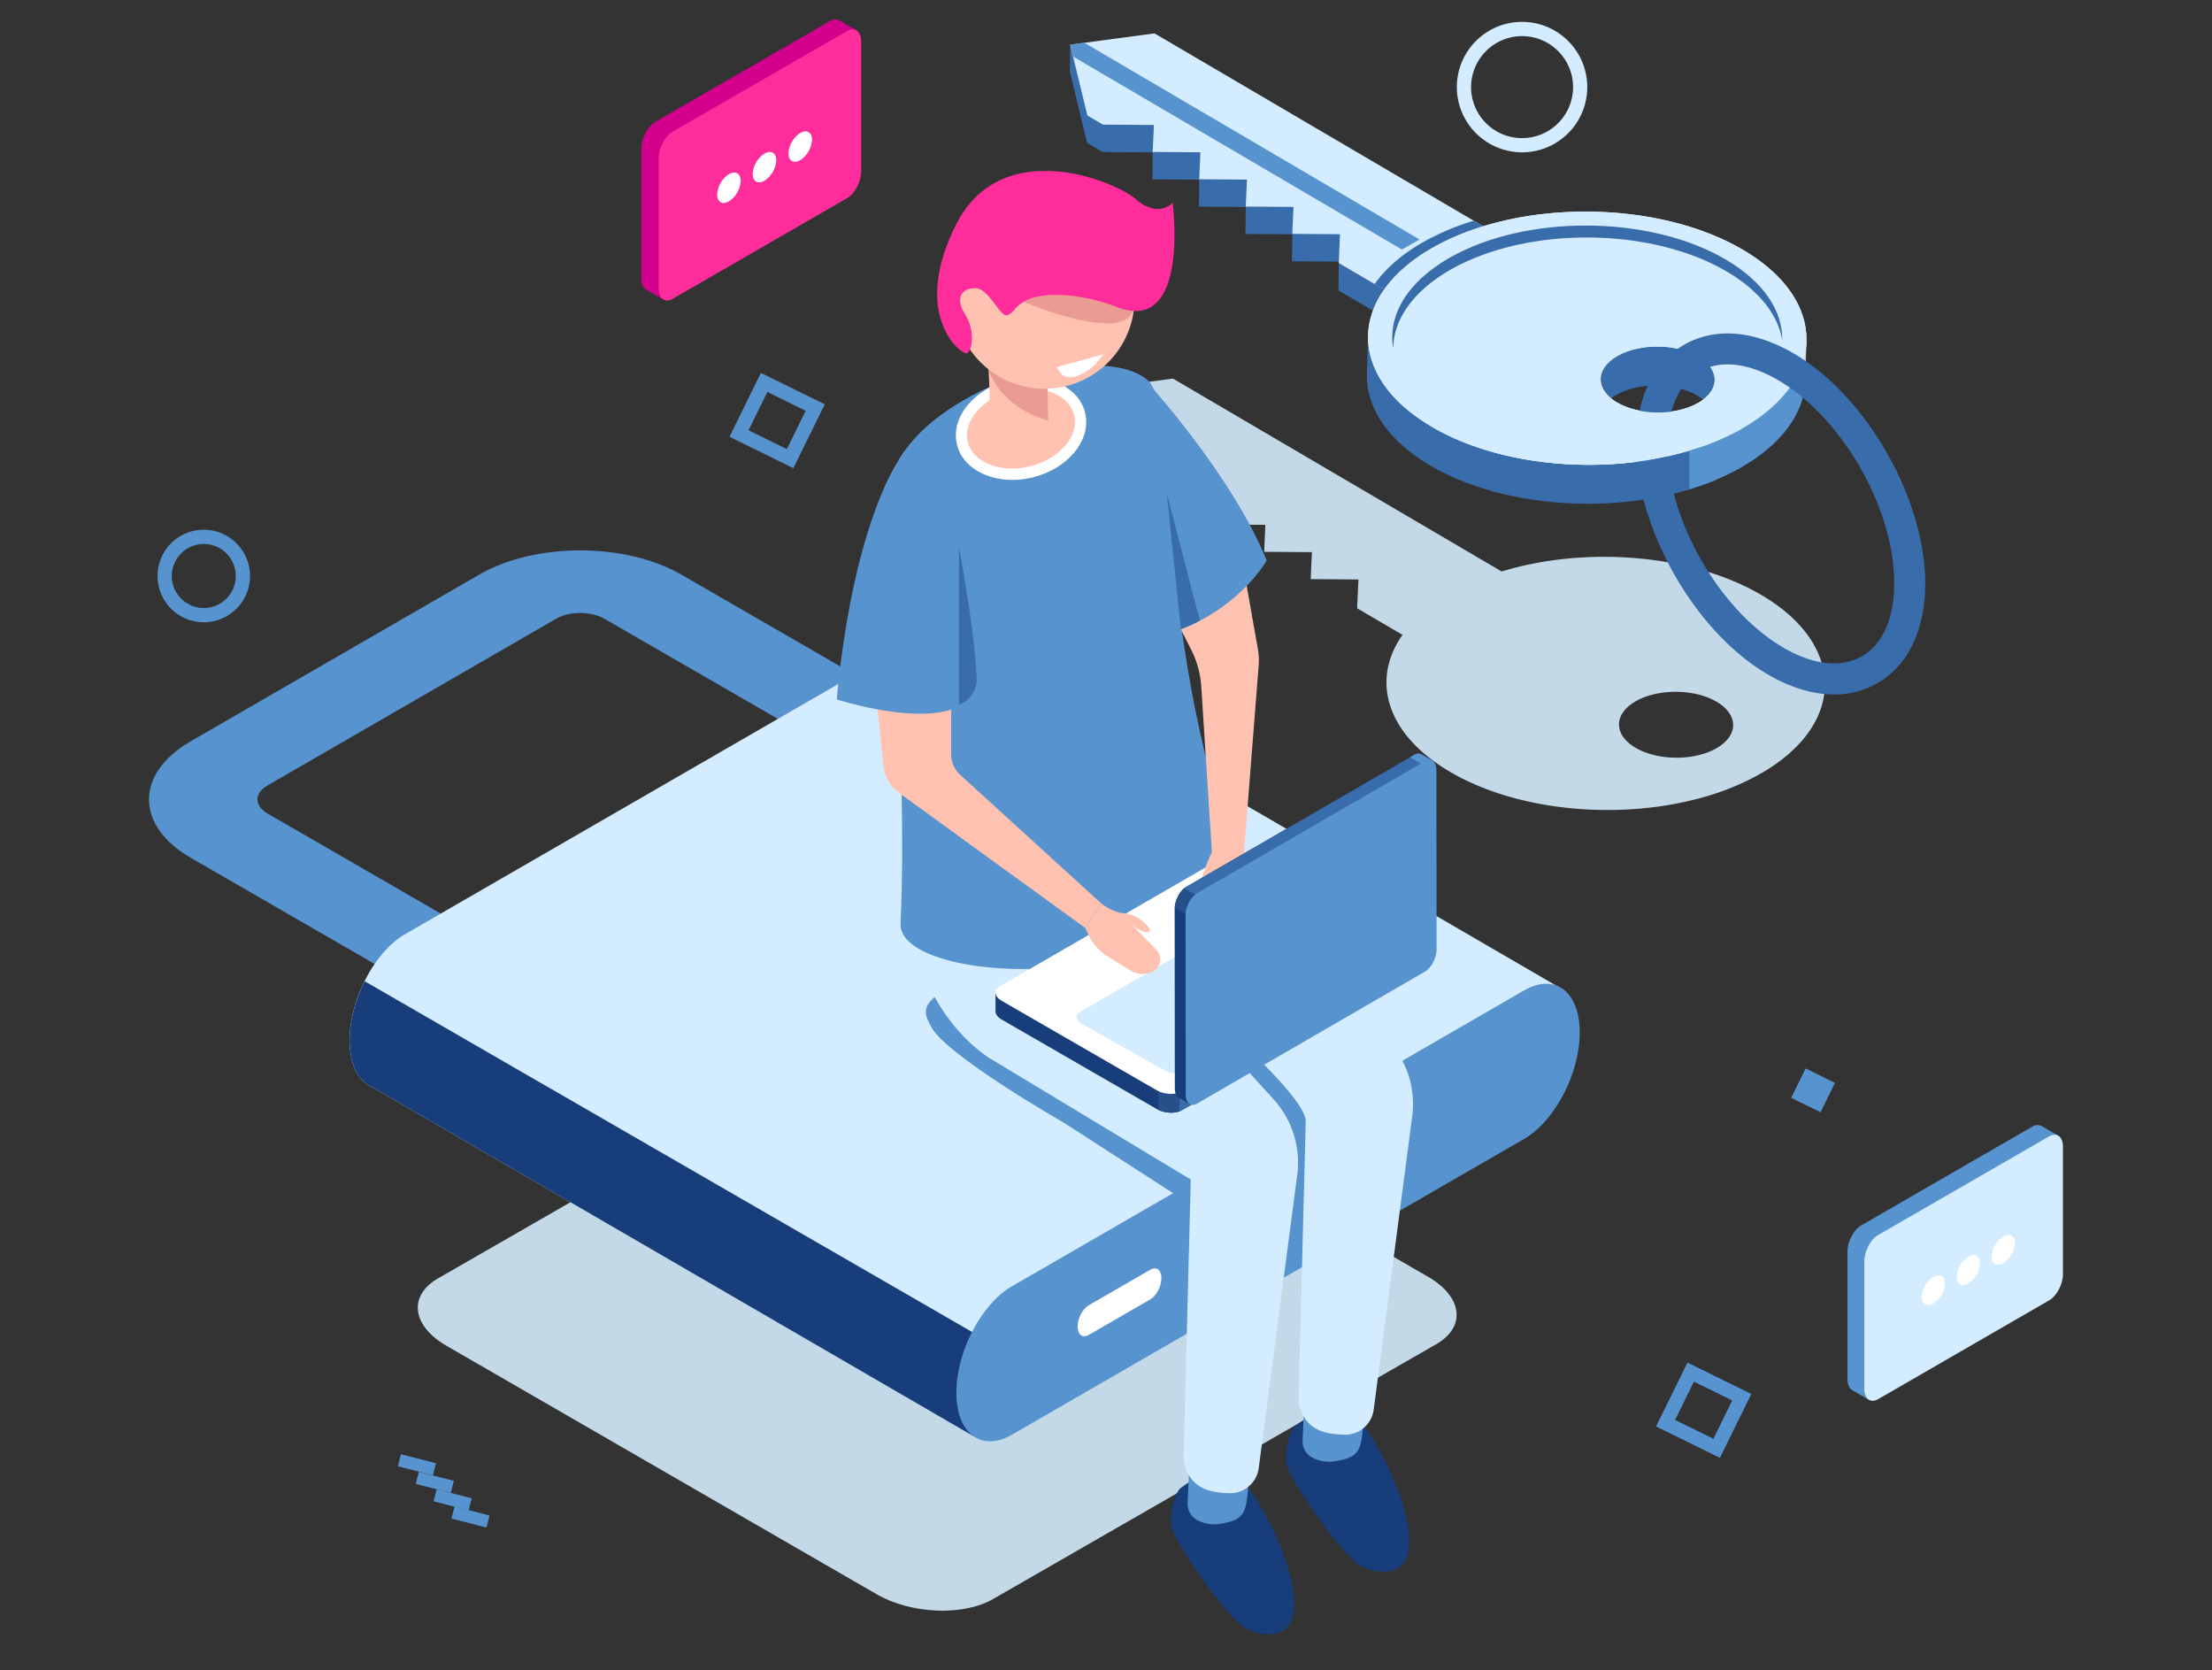 <svg id="Layer_1" data-name="Layer 1" xmlns="http://www.w3.org/2000/svg" viewBox="0 0 1143.14 862.91"><rect x="0" y="0" width="1143.14" height="862.91" fill="#333333" stroke="none"/><defs><style>.cls-1{fill:#5793ce;}.cls-2{fill:#c4d9e8;}.cls-3{fill:#d4ecff;}.cls-4{fill:#173d7a;}.cls-5{fill:#fff;}.cls-6{fill:#396caa;}.cls-7{fill:#d3d0cf;}.cls-8{fill:#f2f2f2;}.cls-9{fill:#ffc2b0;}.cls-10{fill:#ea9c92;}.cls-11{fill:#ff2c9c;}.cls-12{fill:#274f89;}.cls-13{fill:#d3008d;}</style></defs><title>login</title><rect class="cls-1" x="212.24" y="747.51" width="6.43" height="18.69" transform="translate(1002.11 736.05) rotate(104.38)"/><rect class="cls-1" x="221.48" y="756.51" width="6.43" height="18.69" transform="translate(1022.36 738.3) rotate(104.37)"/><rect class="cls-1" x="230.71" y="765.52" width="6.43" height="18.69" transform="translate(1042.61 740.61) rotate(104.37)"/><rect class="cls-1" x="239.95" y="774.53" width="6.43" height="18.69" transform="translate(1062.86 742.94) rotate(104.38)"/><path class="cls-2" d="M562.58,201.45l8.87,36.6,8,4.71,26.34.18-.62,13.94,24.67.17L629.26,271l24.67.17-.62,13.94,24.67.17-.62,13.94,24.67.18-.67,14.88L724.81,328c-16.52,23.45-8.37,51.46,24.55,70.78,27.19,15.95,64.9,22.25,100.23,18.81A177.89,177.89,0,0,0,876.15,413a135.25,135.25,0,0,0,33.42-13.11c44.42-25.23,44.72-66.64.65-92.5-36.21-21.24-91.09-25.33-134.16-12.11l-169.9-99.68ZM845.41,362.27c11.56-6.56,30.24-6.43,41.71.3s11.39,17.51-.17,24.08-30.24,6.43-41.71-.3S833.84,368.84,845.41,362.27Z"/><path class="cls-2" d="M513.22,826.17,742.35,694.43c15.43-8.91,13.49-24.47-4.32-34.75L515.65,531.29c-17.82-10.29-44.76-11.4-60.19-2.5L226.33,660.53c-15.42,8.91-13.49,24.47,4.32,34.75L453,823.67C470.85,834,497.8,835.07,513.22,826.17Z"/><path class="cls-1" d="M244.6,527.48l39.61-22.87-146-84.32c-6.9-4-6.9-10.46,0-14.45L287.37,319.7c6.89-4,18.12-4,25,0L458.44,404l39.61-22.87L352,296.83c-28.74-16.59-75.5-16.6-104.25,0L98.55,383c-28.74,16.6-28.74,43.6,0,60.19Z"/><path class="cls-3" d="M180.68,537.55c0-21.18,12.88-45.78,28.76-54.95L474.06,329.82c7.11-4.1,13.61-4.39,18.63-1.59h0l316,183.6L503.12,742.06,191.85,561.39a14.55,14.55,0,0,1-2.75-1.59h0C183.9,555.86,180.68,548.13,180.68,537.55Z"/><path class="cls-4" d="M503.12,742.06,191.85,561.39a14.6,14.6,0,0,1-2.75-1.6h0c-5.19-3.94-8.41-11.66-8.41-22.24,0-10.11,3-21,7.75-30.6L543.26,711.81Z"/><path class="cls-1" d="M523,741.24,787.64,588.46c15.88-9.17,28.76-33.77,28.76-55h0c0-21.17-12.88-30.91-28.76-21.74L523,664.55c-15.88,9.17-28.76,33.77-28.76,55h0C494.26,740.68,507.14,750.41,523,741.24Z"/><path class="cls-5" d="M562.66,689.71l31.81-18.35c3.17-1.83,5.73-6.73,5.73-11h0c0-4.22-2.56-6.16-5.73-4.33l-31.81,18.35c-3.17,1.83-5.74,6.73-5.74,11h0C556.92,689.6,559.49,691.54,562.66,689.71Z"/><polygon class="cls-6" points="801.55 151.72 747.18 182.6 691.7 150.05 691.85 135.89 692.32 136.17 692.37 135.17 667.69 135 667.84 121.06 643.65 120.89 643.79 106.95 619.6 106.78 619.74 92.84 595.55 92.67 595.69 78.73 569.83 78.55 561.79 73.83 552.92 37.23 553.07 23.08 557.35 36.64 596.5 31.41 801.55 151.72"/><polygon class="cls-3" points="747.33 168.44 691.85 135.89 692.51 121.01 667.84 120.84 668.47 106.9 643.79 106.73 644.42 92.79 619.74 92.62 620.37 78.68 595.7 78.51 596.32 64.57 569.98 64.39 561.94 59.67 553.07 23.08 596.65 17.25 801.69 137.56 747.33 168.44"/><path class="cls-6" d="M710.38,146.77c5.59-7.94,14-15.35,25.2-21.73a130,130,0,0,1,26-11l40.07,23.51-54.37,30.88Z"/><polygon class="cls-1" points="554.56 29.22 553.07 23.08 560.38 22.1 733.63 123.75 724.5 128.93 554.56 29.22"/><polygon class="cls-7" points="932.95 196.38 933.55 176.25 927.11 189.85 932.95 196.38"/><path class="cls-6" d="M900.11,149.17c-44.06-25.86-115.79-26.36-160.21-1.12-14.42,8.19-24.15,18.08-29.27,28.6l-3.62-4-.61,21.33h0c-.18,16.78,10.76,33.65,32.85,46.61C783.31,266.4,855,266.9,899.46,241.66S944.17,175,900.11,149.17ZM877,204.31c11.47,6.73,11.4,17.51-.17,24.08s-30.23,6.44-41.7-.29-11.4-17.51.16-24.08S865.53,197.58,877,204.31Z"/><path class="cls-8" d="M900.71,129.05c-44.06-25.85-115.79-26.35-160.21-1.12s-44.71,66.64-.65,92.5,115.79,26.35,160.21,1.12S944.77,154.9,900.71,129.05ZM877.6,184.19c11.47,6.73,11.4,17.51-.17,24.08s-30.23,6.44-41.7-.29-11.4-17.51.16-24.08S866.13,177.46,877.6,184.19Z"/><path class="cls-1" d="M848.56,232.57c9.77,1.52,20.58.19,28.27-4.18,8.3-4.71,10.65-11.58,7.1-17.58l20.13-16L925,171.22c16.2,23.69,7.67,51.58-25.53,70.44-14.65,8.32-31.06,13.05-49.68,15.79Z"/><path class="cls-3" d="M900.71,129.05c-44.06-25.85-115.79-26.35-160.21-1.12s-44.71,66.64-.65,92.5c27.18,15.95,64.89,22.25,100.23,18.81a178.12,178.12,0,0,0,26.56-4.59,135.23,135.23,0,0,0,33.42-13.1C944.48,196.31,944.77,154.9,900.71,129.05ZM877.6,184.19c11.47,6.73,11.4,17.51-.17,24.08s-30.23,6.44-41.7-.29-11.4-17.51.16-24.08S866.13,177.46,877.6,184.19Z"/><path class="cls-6" d="M921.05,175.72c-2.16-12.9-11.72-25.49-28.74-35.48-39.2-23-103-23.44-142.54-1-19.64,11.15-29.56,25.86-29.79,40.67-2.81-16.81,6.95-34.12,29.32-46.83,39.52-22.45,103.34-22,142.54,1C911.56,145.66,921.27,160.73,921.05,175.72Z"/><path class="cls-6" d="M913.33,348.31c-37.65-22.09-68-75.58-67.73-119.23.1-13.57,2.94-25.23,8.46-34.64A44.61,44.61,0,0,1,870.54,178c15.92-9,36-7.35,56.67,4.76,37.66,22.09,68,75.58,67.73,119.22-.17,23.93-9,42.09-24.94,51.12a44.5,44.5,0,0,1-22.23,5.74C936.93,358.8,925.21,355.28,913.33,348.31ZM878.45,191.89a28.71,28.71,0,0,0-10.58,10.66h0c-4,6.85-6.18,16.06-6.25,26.64-.27,38.56,26.56,85.8,59.82,105.31,15.49,9.08,29.92,10.72,40.65,4.63s16.71-19.33,16.83-37.3c.28-38.55-26.56-85.79-59.81-105.3-9.35-5.48-18.31-8.26-26.31-8.26A28.68,28.68,0,0,0,878.45,191.89Z"/><path class="cls-3" d="M871.89,223.7l-31.62,7.75L835.73,208c11.47,6.73,30.14,6.86,41.7.29Z"/><path class="cls-3" d="M900.06,221.55a135.23,135.23,0,0,1-33.42,13.1,178.12,178.12,0,0,1-26.56,4.59c-35.34,3.44-73.05-2.86-100.23-18.81l128.79-2.89Z"/><path class="cls-6" d="M852.47,237.81a187.56,187.56,0,0,0,28-7.21v19.76c-6.8,2.37-18,5.81-27.62,7.08C823.33,261.34,852.47,237.81,852.47,237.81Z"/><path class="cls-1" d="M873,233a130.37,130.37,0,0,0,18.22-6.72c17.23-8.07-4.57,21.81-4.57,21.81s-5.87,2.34-13.65,4.73Z"/><polygon class="cls-1" points="549.91 580.15 606.26 616.49 633.69 612.04 566.69 579.65 549.91 580.15"/><path class="cls-4" d="M618,763.63s16.23-8.18,26.2,4,24.22,41,24.66,60.4-15.39,18.13-24.79,13.53-36.89-44.47-38.56-52.28,2-18.38,4.61-20.44S618,763.63,618,763.63Z"/><path class="cls-1" d="M614.5,759.72l-.75,16.82a9.54,9.54,0,0,0,4.75,8.75A18.69,18.69,0,0,0,631,787.23c12.23-2,13.32-5.45,14.19-22.27S614.5,759.72,614.5,759.72Z"/><path class="cls-4" d="M677.46,731.3s16.23-8.18,26.2,4,24.21,41,24.66,60.41-15.39,18.13-24.8,13.52S666.63,764.77,665,757s2-18.37,4.6-20.44S677.46,731.3,677.46,731.3Z"/><path class="cls-1" d="M673.92,727.39l-.76,16.82a9.52,9.52,0,0,0,4.76,8.74,18.66,18.66,0,0,0,12.52,1.95c12.22-2,13.32-5.46,14.19-22.27S673.92,727.39,673.92,727.39Z"/><path class="cls-3" d="M529.08,418.66c4.81-78.17,84.65,11.5,84.65,11.5l54.65,53.56,49.21,54.06a48.49,48.49,0,0,1,12.23,39L709.91,728.33A14.9,14.9,0,0,1,695,741.28a50.42,50.42,0,0,1-7.37-.64C669.84,737.87,671.15,721,671.15,721l3.64-141.78-103.35-62.3S524.28,496.82,529.08,418.66Z"/><path class="cls-1" d="M635.3,552.42,650,547c.35,0,25,23.84,24.79,32.19l-11.07,3.55L636,555.8Z"/><path class="cls-1" d="M549.91,580.15s-61.41-35.07-68.76-49.77c-2.88-5.76-7.36-11.78,10.57-20.48l81.9,58.39-3.55,20.1Z"/><path class="cls-3" d="M469.67,448.82c5.12-78.14,84.65,11.5,84.65,11.5L609,513.89,658.18,568a48.5,48.5,0,0,1,12.22,39L650.5,758.5a14.9,14.9,0,0,1-14.94,13,50.69,50.69,0,0,1-7.38-.65c-17.75-2.77-16.44-19.65-16.44-19.65l3.63-141.77L512,547.08S465,520.27,469.67,448.82Z"/><path class="cls-1" d="M516.91,197.53c-60.54,25.1-59.32,60.88-59.32,60.88s11.85,131.19,7.81,218.8c-1.7,36.63,194.59,39.42,165.32-58.29C596.2,303.71,609.14,210.44,593,196.37S532.57,191,516.91,197.53Z"/><path class="cls-9" d="M497.43,229.26c3.17,12.29,19.27,18.77,36,14.46s27.67-17.75,24.5-30-19.27-18.77-36-14.47S494.27,217,497.43,229.26Z"/><path class="cls-5" d="M494.63,230c-1.77-6.86.13-14.16,5.36-20.57a40.27,40.27,0,0,1,21.22-13c18.22-4.7,35.94,2.73,39.49,16.55,1.77,6.86-.13,14.16-5.36,20.57-5,6.15-12.55,10.76-21.22,13a44.14,44.14,0,0,1-10.94,1.4C509.28,247.93,497.46,241,494.63,230Zm28-28a34.39,34.39,0,0,0-18.18,11c-4,4.94-5.54,10.44-4.25,15.47,2.77,10.72,17.32,16.26,32.45,12.38,7.48-1.93,13.94-5.85,18.18-11,4-4.94,5.53-10.44,4.24-15.47-2.17-8.4-11.56-13.63-22.81-13.63A38.42,38.42,0,0,0,522.66,202Z"/><path class="cls-9" d="M541.18,194.8s-.52,2.43.52,21.61c.33,6-20.78,11.66-26.24,6.21s-3.28-11.14-4.59-31.66S541.18,194.8,541.18,194.8Z"/><path class="cls-10" d="M510.87,191s5.2,19,30.84,26.32L541.32,200Z"/><path class="cls-9" d="M494.64,142.61a46.59,46.59,0,1,0,56.77-33.45A46.58,46.58,0,0,0,494.64,142.61Z"/><path class="cls-10" d="M529.05,156s25.65,11,43.42,11.12,13.85-14.75,13.85-14.75l-52.74-7.62Z"/><path class="cls-11" d="M577.76,158.88s-22.35-9.49-42-5.54a20.55,20.55,0,0,0-11.85,7,7,7,0,0,1-3.59,2.59c-3.47.79-9.16-13.64-15.92-14s-11.27,4.46-5.73,13.33,3.67,18.8,1.12,20.22S470.25,163.28,494.1,116,578.54,94.22,588,103.8c0,0,9.93,8.65,18,1C606,104.75,615,172.54,577.76,158.88Z"/><path class="cls-9" d="M491.54,354.25V389.7a14.41,14.41,0,0,0,4.72,10.67l72.82,66.39-8.28,12.66-96.16-69.75a19.53,19.53,0,0,1-8-13.78l-6.5-61.82Z"/><path class="cls-1" d="M462.71,240.68s-22.09,33.23-30.32,120.68c0,0,37.74,12.21,59.15,5.28S462.71,240.68,462.71,240.68Z"/><path class="cls-6" d="M495.58,282.69s8.65,46.29,9.14,68.05a13.91,13.91,0,0,1-9.14,13.41h0Z"/><path class="cls-4" d="M514.47,512.86l16.1-2.13,103.89-60c3.33-1.92,9.15-1.68,13,.54l73.62,42.49,9.73-1.29v9.69h0a3.78,3.78,0,0,1-2.24,3.41l-117.74,68c-3.33,1.93-9.15,1.68-13-.54l-80.18-46.27c-2.16-1.25-3.24-2.86-3.18-4.37h0Z"/><path class="cls-6" d="M592.53,475l7.39-4.27h81.15l40,23.09,9.73-1.29v9.69h0a3.78,3.78,0,0,1-2.24,3.41l-117.74,68a12.19,12.19,0,0,1-6.71,1.26Z"/><path class="cls-1" d="M726.49,493.06l4.32-.57v9.69h0a3.78,3.78,0,0,1-2.24,3.41l-2.07,1.2Z"/><path class="cls-12" d="M609.63,574.12a15.07,15.07,0,0,1-11-.68V557h11Z"/><path class="cls-5" d="M610.82,563.89l117.74-68c3.34-1.92,2.92-5.28-.93-7.5l-80.17-46.28c-3.85-2.22-9.67-2.46-13-.53l-117.74,68c-3.33,1.92-2.92,5.28.93,7.5l80.18,46.27C601.67,565.57,607.49,565.81,610.82,563.89Z"/><path class="cls-3" d="M612.81,553.59l97.91-56.53c2.77-1.6,2.42-4.39-.78-6.24l-43-24.16c-3.2-1.84-8-2-10.81-.44l-97.9,56.52c-2.77,1.6-2.42,4.39.77,6.24l43,24.16C605.2,555,610,555.19,612.81,553.59Z"/><path class="cls-9" d="M642.9,439.9l1.22,8.13a60,60,0,0,1-.53,20.83L642.14,476a10.07,10.07,0,0,1-8.06,7.91h0a5.56,5.56,0,0,1-6.52-4.85l-1.94-17.37s-4.45,5.82-6.59,5.82,2.4-17.39,7.25-27.23S642.9,439.9,642.9,439.9Z"/><path class="cls-9" d="M603,310.78l12.64,25a49.28,49.28,0,0,1,5.17,19l5.48,85.53,16.62-.4,7.55-96A35.24,35.24,0,0,0,650,335l-8.62-48.7Z"/><path class="cls-4" d="M614.81,570.42l9.87-12.89L728.5,497.42c3.33-1.93,6-7.09,6-11.53l-.09-85,6-7.79-5.61-3.25h0a3.77,3.77,0,0,0-4.07.23L613.05,458.21c-3.33,1.93-6,7.09-6,11.53l.09,92.57c0,2.5.86,4.24,2.21,4.94h0Z"/><path class="cls-6" d="M686.61,521.68l7.37-4.27,40.49-70.33,0-46.19,6-7.79-5.61-3.25h0a3.77,3.77,0,0,0-4.07.23L613.05,458.21a12.2,12.2,0,0,0-4.43,5.19Z"/><path class="cls-1" d="M737.75,396.55l2.65-3.45-5.61-3.25h0a3.77,3.77,0,0,0-4.07.23l-2.07,1.2Z"/><path class="cls-12" d="M612,459a15,15,0,0,0-4.91,9.91l11.5,6.64,5.51-9.57Z"/><path class="cls-1" d="M618.66,461.46l117.66-68.12c3.33-1.93,6,.11,6,4.55l.1,92.57c0,4.44-2.69,9.6-6,11.53L618.78,570.11c-3.33,1.93-6-.11-6-4.55l-.1-92.57C612.63,468.55,615.33,463.39,618.66,461.46Z"/><path class="cls-9" d="M560.8,479.42l1.89,3.9a26.17,26.17,0,0,0,9.83,10.91l11.69,7.2a11.64,11.64,0,0,0,11.93.28l.4-.24c3.71-2.33,4.05-7.66,1-10.81l-12.21-12.55s6.86,5.25,8.78,3.14c1.41-1.55-6.65-9.13-12.84-9.37s-12.18-5.12-12.18-5.12Z"/><path class="cls-1" d="M591.77,196.19s44.77,48.71,62.84,93.4c0,0-15.32,27.59-52.79,38.41S591.77,196.19,591.77,196.19Z"/><path class="cls-6" d="M610.25,325.11,603,255l17.1,65.68A98.42,98.42,0,0,1,610.25,325.11Z"/><path class="cls-5" d="M558.24,186.36l12-3.31s-5.75,9-14.13,11.34-9.69-4.8-9.69-4.8Z"/><path class="cls-3" d="M752.88,45a33.7,33.7,0,1,1,33.7,33.7A33.74,33.74,0,0,1,752.88,45Zm7.36,0a26.35,26.35,0,1,0,26.34-26.34A26.37,26.37,0,0,0,760.24,45Z"/><path class="cls-1" d="M81.41,297.6a23.9,23.9,0,1,1,23.9,23.9A23.93,23.93,0,0,1,81.41,297.6Zm7.36,0a16.54,16.54,0,1,0,16.54-16.54A16.56,16.56,0,0,0,88.77,297.6Z"/><path class="cls-1" d="M855.84,737l16.22-33,33,16.22-16.22,33Zm19.57-23.15-9.73,19.79,19.79,9.73,9.73-19.79Z"/><path class="cls-1" d="M377,225.67l16.22-33,33,16.22-16.22,33Zm19.57-23.15-9.73,19.8,19.8,9.73,9.72-19.8Z"/><rect class="cls-1" x="928.53" y="554.9" width="16.9" height="16.9" transform="translate(1529.29 1482.3) rotate(-153.82)"/><path class="cls-13" d="M338.74,62.89l90.14-52a4.6,4.6,0,0,1,4.66-.37v-.06l8.74,5.05-6.14,2.25V83.35c0,5.34-3.25,11.55-7.25,13.86L342.72,147v7.7l-8.83-5.08,0,0c-1.49-.91-2.45-2.91-2.45-5.78v-67C331.48,71.4,334.73,65.2,338.74,62.89Z"/><path class="cls-11" d="M347.64,154.38l90.14-52c4-2.31,7.25-8.52,7.25-13.86v-67c0-5.34-3.24-7.8-7.25-5.48L347.64,68c-4,2.31-7.25,8.52-7.25,13.86v67C340.39,154.24,343.63,156.7,347.64,154.38Z"/><path class="cls-5" d="M407.47,79.24c0,3.88,2.72,5.45,6.08,3.52a13.45,13.45,0,0,0,6.08-10.54c0-3.88-2.72-5.45-6.08-3.51A13.45,13.45,0,0,0,407.47,79.24Z"/><path class="cls-5" d="M389,89.88c0,3.88,2.72,5.45,6.08,3.51a13.44,13.44,0,0,0,6.09-10.53c0-3.88-2.73-5.45-6.09-3.51A13.43,13.43,0,0,0,389,89.88Z"/><path class="cls-5" d="M370.62,100.52c0,3.88,2.72,5.45,6.08,3.51a13.43,13.43,0,0,0,6.08-10.53c0-3.88-2.72-5.45-6.08-3.51A13.41,13.41,0,0,0,370.62,100.52Z"/><path class="cls-1" d="M961.86,633.14l88.44-51.06a4.53,4.53,0,0,1,4.57-.37v-.05l8.58,5-6,2.21v64.39c0,5.24-3.18,11.33-7.11,13.6l-84.53,48.8v7.55l-8.66-5h0c-1.46-.9-2.4-2.86-2.4-5.67V646.73C954.75,641.49,957.94,635.41,961.86,633.14Z"/><path class="cls-3" d="M970.6,722.9,1059,671.84c3.93-2.27,7.12-8.35,7.12-13.59V592.49c0-5.23-3.19-7.64-7.12-5.37l-88.43,51c-3.93,2.27-7.12,8.36-7.12,13.6v65.75C963.48,722.76,966.67,725.17,970.6,722.9Z"/><path class="cls-5" d="M1029.29,649.18c0,3.81,2.67,5.35,6,3.45a13.2,13.2,0,0,0,6-10.33c0-3.81-2.68-5.35-6-3.45A13.17,13.17,0,0,0,1029.29,649.18Z"/><path class="cls-5" d="M1011.22,659.62c0,3.81,2.67,5.35,6,3.45a13.19,13.19,0,0,0,6-10.34c0-3.8-2.67-5.35-6-3.44A13.19,13.19,0,0,0,1011.22,659.62Z"/><path class="cls-5" d="M993.14,670.06c0,3.8,2.67,5.34,6,3.44a13.2,13.2,0,0,0,6-10.33c0-3.81-2.68-5.35-6-3.45A13.18,13.18,0,0,0,993.14,670.06Z"/></svg>